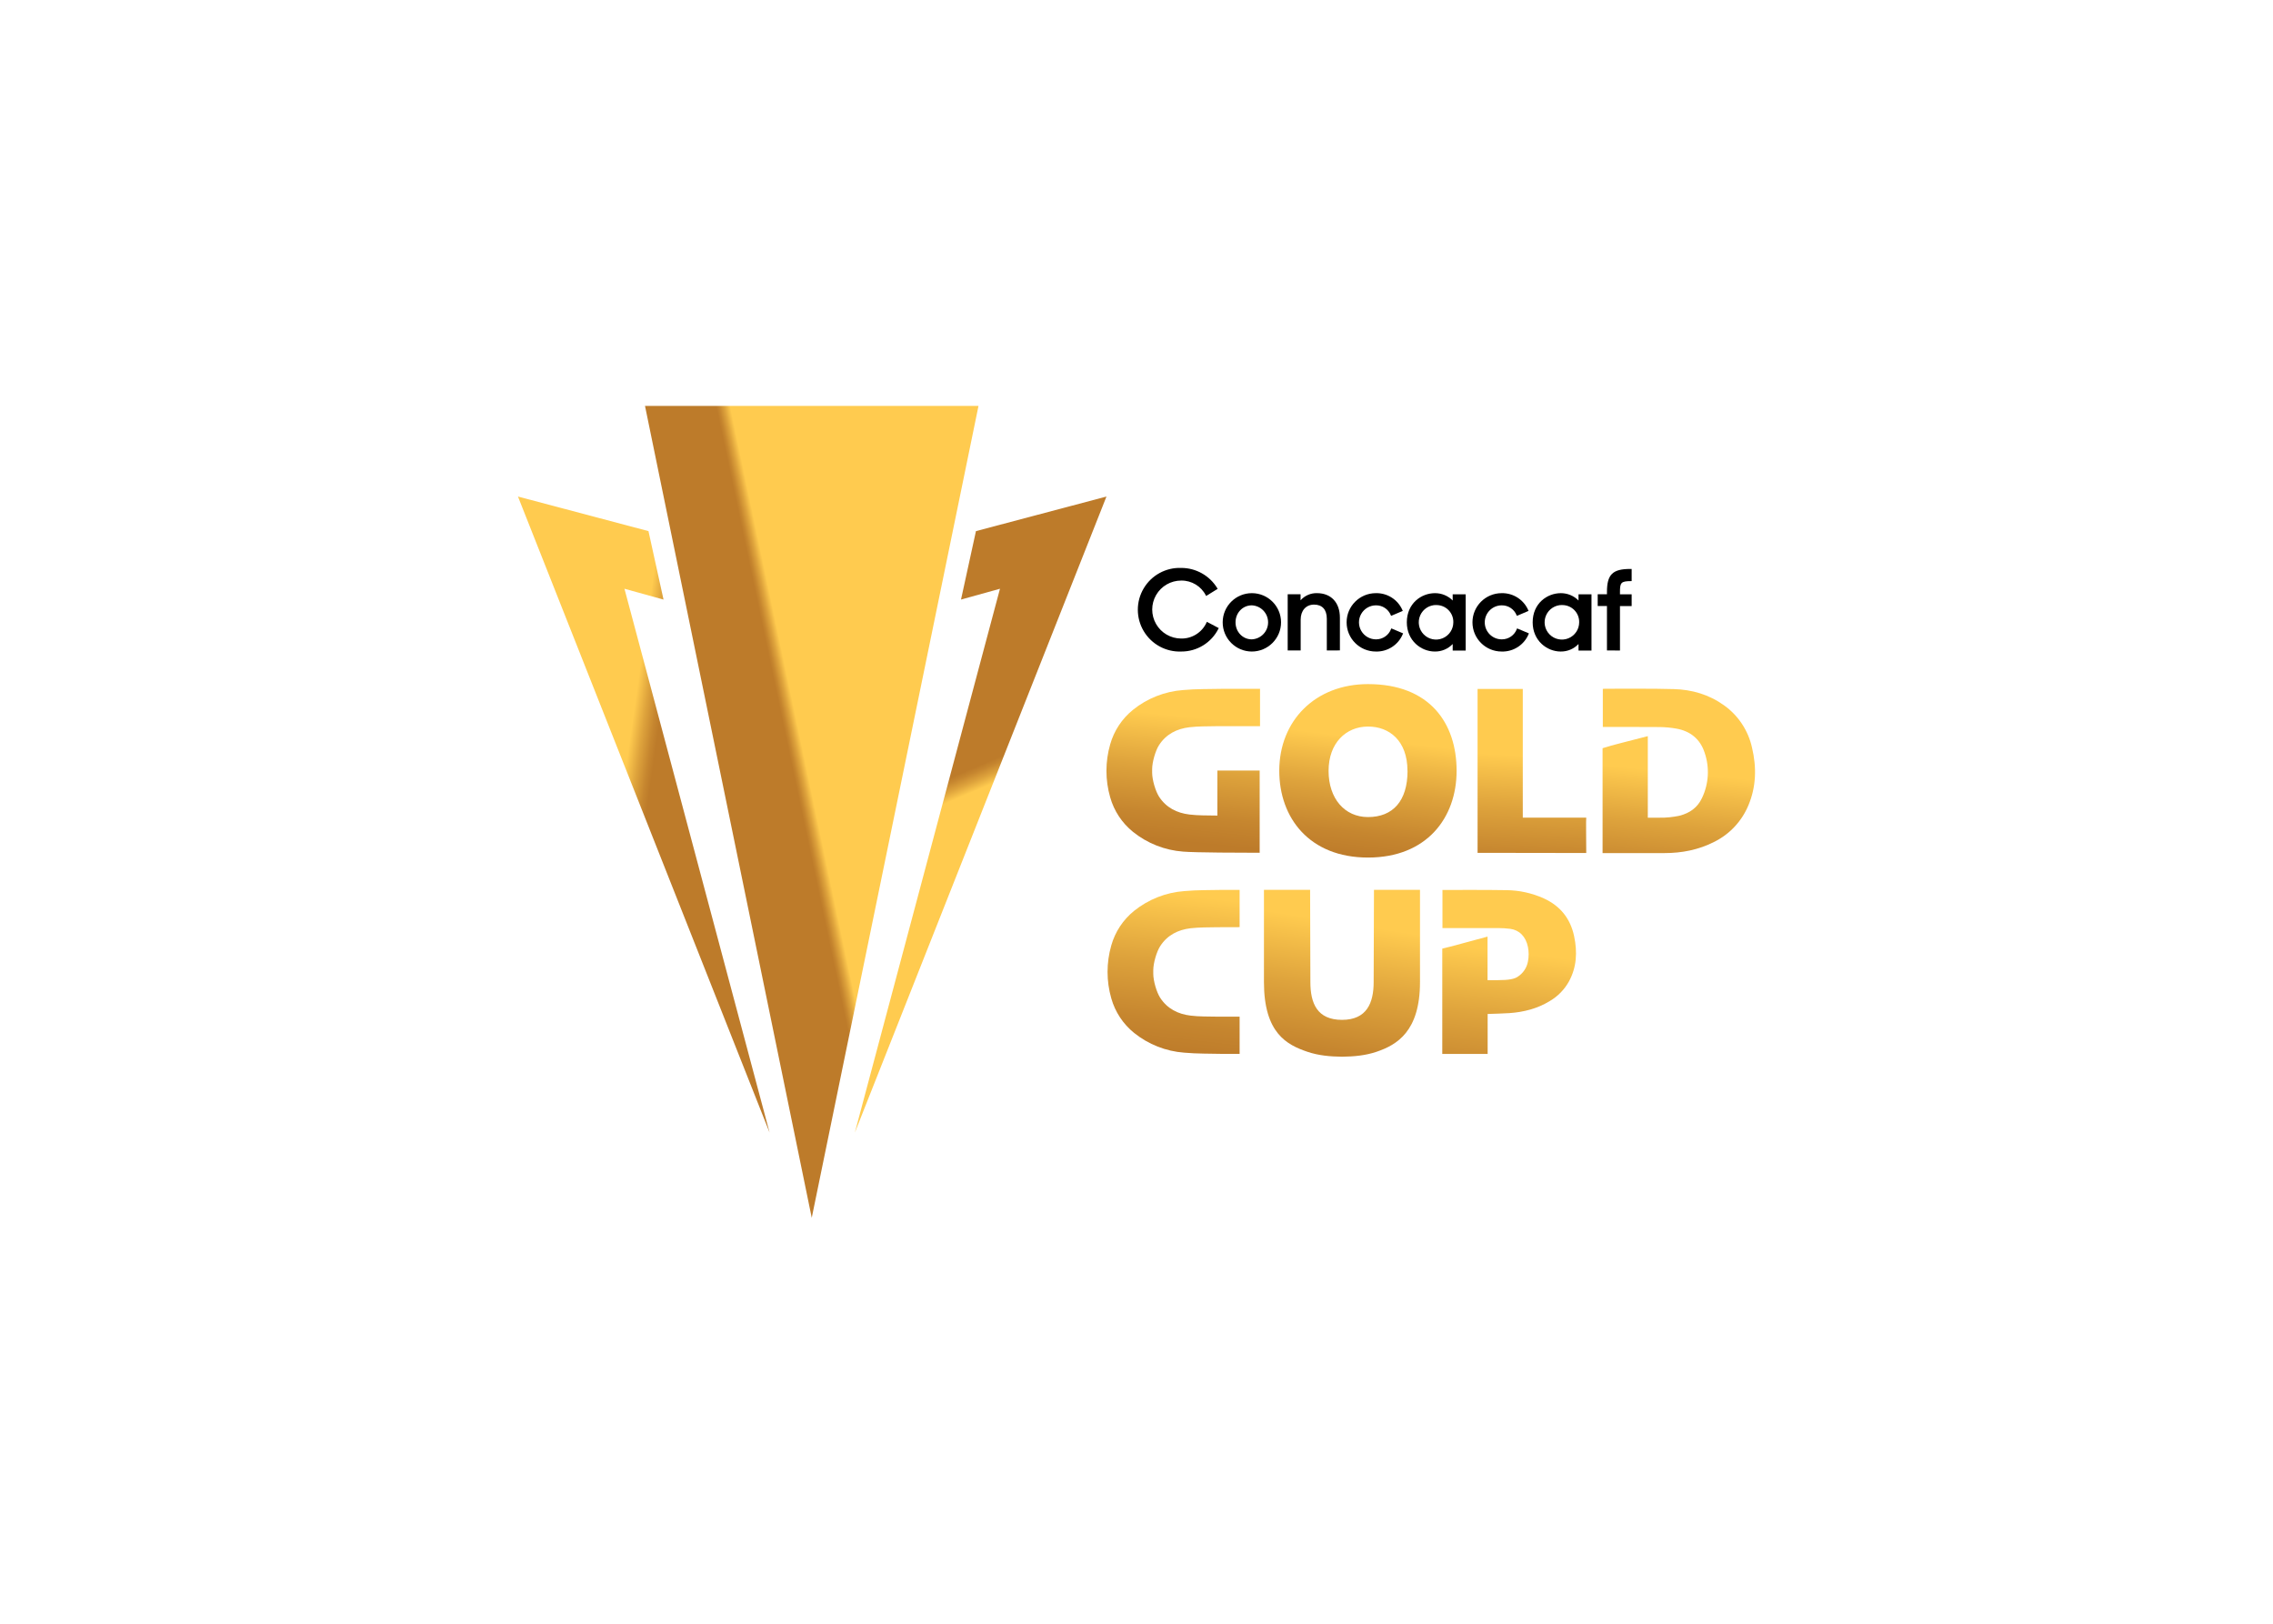 <svg clip-rule="evenodd" fill-rule="evenodd" stroke-linejoin="round" stroke-miterlimit="2" viewBox="0 0 560 400" xmlns="http://www.w3.org/2000/svg" xmlns:xlink="http://www.w3.org/1999/xlink"><linearGradient id="a"><stop offset="0" stop-color="#bd7b2a"/><stop offset=".21" stop-color="#c6862f"/><stop offset=".58" stop-color="#dea33c"/><stop offset="1" stop-color="#ffcb4f"/></linearGradient><linearGradient id="b" gradientTransform="matrix(4.668 -39.029 39.029 4.668 366.363 273.402)" gradientUnits="userSpaceOnUse" x1="0" x2="1" xlink:href="#a" y1="0" y2="0"/><linearGradient id="c" gradientTransform="matrix(6.139 -39.029 39.029 6.139 325.23 266.363)" gradientUnits="userSpaceOnUse" x1="0" x2="1" xlink:href="#a" y1="0" y2="0"/><linearGradient id="d" gradientTransform="matrix(4.55 -39.029 39.029 4.55 287.828 259.649)" gradientUnits="userSpaceOnUse" x1="0" x2="1" xlink:href="#a" y1="0" y2="0"/><linearGradient id="e" gradientTransform="matrix(3.019 -30.698 30.698 3.019 409.681 220.885)" gradientUnits="userSpaceOnUse" x1="0" x2="1" xlink:href="#a" y1="0" y2="0"/><linearGradient id="f" gradientTransform="matrix(1.54 -30.698 30.698 1.54 376.063 216.92)" gradientUnits="userSpaceOnUse" x1="0" x2="1" xlink:href="#a" y1="0" y2="0"/><linearGradient id="g" gradientTransform="matrix(3.509 -29.365 29.365 3.509 334.456 211.387)" gradientUnits="userSpaceOnUse" x1="0" x2="1" xlink:href="#a" y1="0" y2="0"/><linearGradient id="h" gradientTransform="matrix(3.08 -30.698 30.698 3.08 290.659 207.341)" gradientUnits="userSpaceOnUse" x1="0" x2="1" xlink:href="#a" y1="0" y2="0"/><linearGradient id="i" gradientTransform="matrix(3.357 -.708 .708 3.357 197.447 199.803)" gradientUnits="userSpaceOnUse" x1="0" x2="1" xlink:href="#a" y1="0" y2="0"/><linearGradient id="j" gradientTransform="matrix(-6.598 -.947 .947 -6.598 159.217 200.758)" gradientUnits="userSpaceOnUse" x1="0" x2="1" xlink:href="#a" y1="0" y2="0"/><linearGradient id="k" gradientTransform="matrix(2.113 4.973 -4.973 2.113 237.188 190.281)" gradientUnits="userSpaceOnUse" x1="0" x2="1" xlink:href="#a" y1="0" y2="0"/><g fill-rule="nonzero"><path d="m387.823 230.651c-.914-4.356-3.399-7.465-7.455-9.328-2.925-1.321-6.093-2.016-9.302-2.04-5.051-.094-13.192-.045-15.686-.045v9.387h13.762c.984.003 1.966.066 2.943.187 2.22.304 3.83 1.873 4.355 4.464.236 1.183.236 2.401 0 3.583-.278 1.545-1.189 2.903-2.513 3.745-.797.562-2.19.846-4.774.846h-2.666v-10.724c-4.22 1.123-9.291 2.542-11.152 2.962v25.935h11.178v-9.841c1.827-.068 3.602-.086 5.37-.21 3.527-.251 6.893-1.101 9.938-2.969 1.969-1.153 3.594-2.812 4.706-4.804 1.944-3.543 2.109-7.291 1.296-11.148z" fill="url(#b)"/><path d="m338.507 219.211s-.078 16.911-.078 22.707c0 5.119-1.67 9.317-7.796 9.317s-7.793-4.074-7.793-9.317c0-5.796-.067-22.707-.067-22.707h-11.372v22.707c0 12.616 5.688 15.477 10.698 17.18 2.76.936 5.617 1.184 8.526 1.217 2.895-.033 5.767-.281 8.523-1.217 5.01-1.703 10.698-5.01 10.698-17.18v-22.707z" fill="url(#c)"/><path d="m293.337 228.67c2.003-.24 4.493-.217 6.53-.255.678 0 .884 0 5.539-.018v-9.182h-3.988c-3.221.079-6.452 0-9.654.303-4.517.332-8.827 2.03-12.357 4.868-2.706 2.186-4.669 5.157-5.617 8.504-1.228 4.266-1.228 8.792 0 13.057.948 3.348 2.911 6.319 5.617 8.504 3.53 2.839 7.84 4.537 12.357 4.868 3.202.289 6.433.225 9.654.304h3.988v-9.175h-5.539c-2.022-.037-4.527 0-6.53-.254-3.108-.375-5.755-1.685-7.519-4.423-.854-1.329-1.685-4.119-1.685-5.893v-.873c0-1.767.831-4.565 1.685-5.894 1.764-2.756 4.411-4.066 7.519-4.441z" fill="url(#d)"/><path d="m291.027 160.501c-3.773.144-7.322-1.787-9.251-5.032-1.929-3.246-1.929-7.286 0-10.531 1.929-3.246 5.478-5.176 9.251-5.032 3.642-.001 7.019 1.907 8.897 5.029l.071.123-2.835 1.756-.071-.134c-1.16-2.274-3.51-3.694-6.062-3.663-2.552-.004-4.912 1.352-6.191 3.559-1.28 2.207-1.285 4.93-.013 7.141 1.271 2.212 3.626 3.577 6.177 3.582 2.701.051 5.171-1.516 6.276-3.98l.064-.139 2.924 1.55-.067.128c-1.731 3.475-5.288 5.664-9.17 5.643z"/><path d="m308.405 160.501c-3.968-.011-7.178-3.234-7.171-7.202.007-3.969 3.228-7.181 7.196-7.177 3.968.003 7.183 3.221 7.183 7.189-.01 3.974-3.234 7.19-7.208 7.19zm0-11.38c-2.247 0-4.007 1.842-4.007 4.19s1.76 4.19 4.007 4.19c2.245-.095 4.017-1.943 4.017-4.19s-1.772-4.095-4.017-4.19z"/><path d="m326.888 160.231v-7.807c0-2.247-1.123-3.483-3.138-3.483-2.014 0-3.303 1.498-3.303 3.7v7.598h-3.197v-13.855h3.171v1.498c1.019-1.155 2.494-1.8 4.033-1.764 3.49 0 5.658 2.318 5.658 6.051v8.058z"/><path d="m338.957 160.501c-3.971 0-7.19-3.219-7.19-7.19s3.219-7.189 7.19-7.189c2.856-.072 5.467 1.606 6.586 4.235l.06.134-2.875 1.225-.06-.135c-.596-1.511-2.069-2.492-3.693-2.46-1.497.009-2.875.817-3.615 2.118-.741 1.301-.731 2.898.026 4.19s2.145 2.082 3.642 2.072c1.647.003 3.122-1.02 3.696-2.565l.056-.138 2.906 1.228-.06.135c-1.099 2.697-3.758 4.427-6.669 4.34z"/><path d="m353.504 160.501c-3.396 0-6.905-2.689-6.905-7.19 0-4.669 3.573-7.189 6.932-7.189 1.64-.009 3.215.643 4.369 1.808v-1.52h3.198v13.855h-3.198v-1.614c-1.142 1.204-2.736 1.874-4.396 1.85zm.408-11.459c-1.732-.045-3.32.964-4.014 2.553-.693 1.588-.355 3.439.857 4.679 1.211 1.24 3.054 1.621 4.658.965 1.604-.657 2.65-2.221 2.645-3.954.022-1.114-.405-2.19-1.185-2.986-.779-.796-1.846-1.245-2.961-1.245z"/><path d="m369.962 160.501c-3.971 0-7.19-3.219-7.19-7.19s3.219-7.189 7.19-7.189c2.85-.064 5.452 1.613 6.571 4.235l.056.134-2.875 1.225-.057-.135c-.598-1.511-2.071-2.491-3.695-2.46-2.315.015-4.178 1.904-4.162 4.218.015 2.314 1.904 4.178 4.218 4.162 1.646.004 3.121-1.02 3.692-2.565l.056-.138 2.906 1.228-.049.142c-1.1 2.692-3.755 4.418-6.661 4.333z"/><path d="m384.509 160.501c-3.392 0-6.905-2.689-6.905-7.19 0-4.669 3.573-7.189 6.935-7.189 1.637-.007 3.208.645 4.359 1.808v-1.52h3.198v13.855h-3.198v-1.614c-1.141 1.202-2.732 1.872-4.389 1.85zm.408-11.459c-1.733-.045-3.32.964-4.014 2.553-.693 1.588-.355 3.439.857 4.679 1.211 1.24 3.053 1.621 4.658.965 1.604-.657 2.65-2.221 2.645-3.954.022-1.114-.405-2.19-1.185-2.986s-1.847-1.245-2.961-1.245z"/><path d="m395.908 160.231v-10.945h-2.281v-2.895h2.281v-.558c0-4.295 1.385-5.673 5.71-5.673h.374v2.996h-.146c-2.531 0-2.733.412-2.733 2.722v.532h2.879v2.894h-2.879v10.946z"/><path d="m424.714 173.723c-3.677-2.622-7.863-3.85-12.334-3.97-5.643-.153-11.294-.071-16.94-.086-.188 0-.375.023-.551.034v9.384c2.292 0 9.601-.026 14.065.019 1.339.019 2.675.145 3.995.374 3.49.603 5.939 2.587 7.025 5.95 1.256 3.669 1.018 7.686-.663 11.181-1.101 2.333-2.996 3.681-5.478 4.318-1.638.366-3.314.535-4.992.502h-2.868v-20.086c-4.576 1.221-8.676 2.149-11.144 2.969v25.838h15.244c4.261 0 8.366-.787 12.192-2.73 3.837-1.881 6.856-5.096 8.493-9.043 1.932-4.599 2.037-9.362.895-14.17-.925-4.237-3.4-7.977-6.939-10.484z" fill="url(#e)"/><path d="m375.17 169.72h-11.14v40.37c9.538 0 19.506.026 26.774.041 0-2.135-.086-8.508 0-8.717h-15.634z" fill="url(#f)"/><path d="m337.04 168.525c-12.972 0-21.865 8.987-21.865 21.344 0 11.608 7.414 21.385 21.865 21.385 14.45 0 21.823-9.773 21.823-21.385 0-11.679-6.579-21.344-21.823-21.344zm9.735 21.374c0 7.388-3.591 11.38-9.735 11.38-5.756 0-9.718-4.554-9.718-11.38s4.262-10.915 9.718-10.915c5.257-.015 9.717 3.516 9.717 10.885z" fill="url(#g)"/><path d="m285.545 183.567c1.763-2.737 4.411-4.048 7.519-4.419 2.003-.243 4.493-.22 6.53-.258h10.841v-9.2h-9.291c-3.22.075-6.452 0-9.653.299-4.518.332-8.827 2.03-12.357 4.868-2.707 2.186-4.669 5.157-5.617 8.504-1.228 4.266-1.228 8.792 0 13.057.948 3.348 2.91 6.319 5.617 8.504 3.529 2.84 7.839 4.538 12.357 4.868 2.801.251 14.772.285 18.854.285v-20.251h-10.421v11.084h-.334c-2.022-.037-4.527 0-6.53-.255-3.108-.374-5.756-1.685-7.519-4.422-.854-1.329-1.685-4.119-1.685-5.894v-.869c.004-1.774.835-4.572 1.689-5.901z" fill="url(#h)"/><path d="m158.911 100h82.16l-41.082 200z" fill="url(#i)"/><path d="m153.849 145.036 9.623 2.67-3.707-16.866-32.154-8.519 61.995 156.698z" fill="url(#j)"/><path d="m246.365 145.036-9.601 2.662 3.681-16.858 32.155-8.519-61.995 156.698z" fill="url(#k)"/></g></svg>